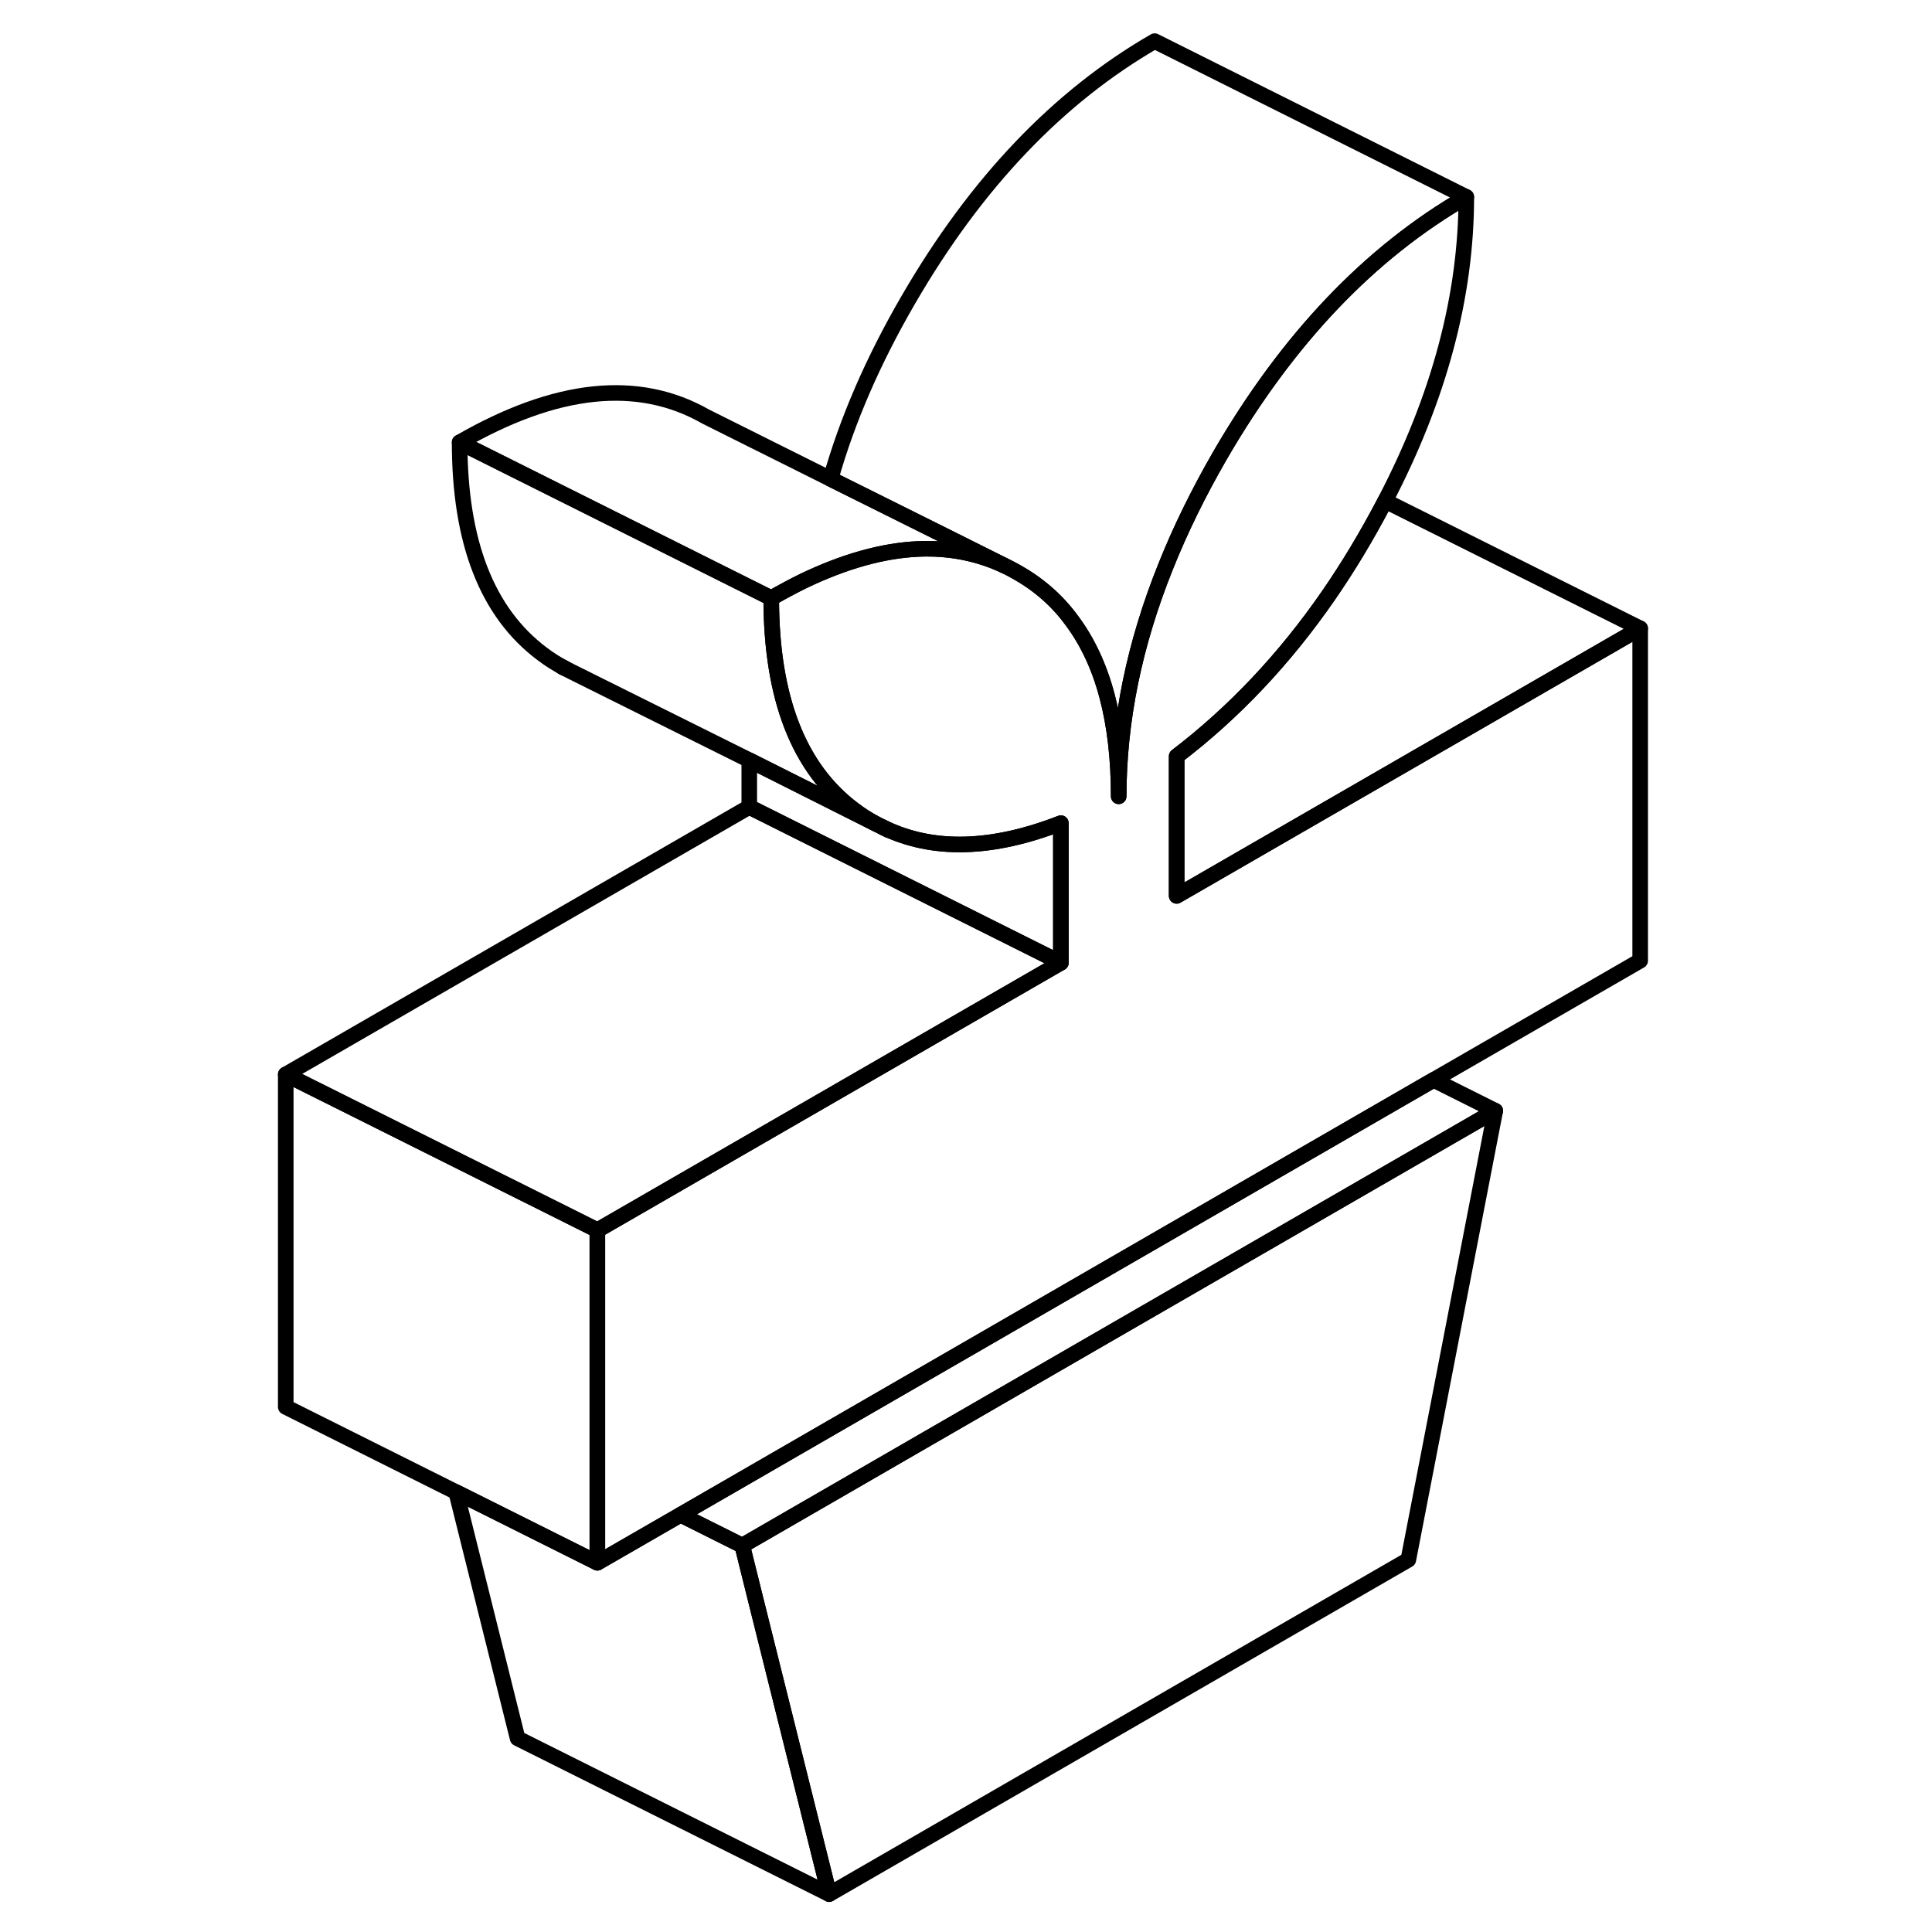 <svg width="24" height="24" viewBox="0 0 92 124" fill="none" xmlns="http://www.w3.org/2000/svg" stroke-width="1px" stroke-linecap="round" stroke-linejoin="round">
    <path d="M79.97 71.29L74.39 100.11L37.22 121.57L32.52 102.74L31.64 99.2L55.27 85.55L79.97 71.29Z" stroke="currentColor" stroke-linejoin="round"/>
    <path d="M37.22 121.57L17.22 111.57L13.28 95.77L22.34 100.3L27.68 97.22L31.64 99.2L32.52 102.74L37.22 121.57Z" stroke="currentColor" stroke-linejoin="round"/>
    <path d="M52.09 61.79L22.34 78.96L22.15 78.86L2.34 68.96L32.09 51.79L51.89 61.69L52.09 61.79Z" stroke="currentColor" stroke-linejoin="round"/>
    <path d="M52.09 52.83V61.79L51.89 61.69L32.09 51.79V48.79L40.21 52.87L40.69 53.11C43.87 54.66 47.67 54.55 52.09 52.83Z" stroke="currentColor" stroke-linejoin="round"/>
    <path d="M40.21 52.87L32.09 48.79L20.7 43.12L20.23 42.88C19.74 42.62 19.26 42.32 18.8 41.97C15.26 39.32 13.5 34.79 13.5 28.39L33.5 38.39C33.5 44.79 35.26 49.32 38.8 51.97C39.25 52.31 39.72 52.61 40.21 52.87Z" stroke="currentColor" stroke-linejoin="round"/>
    <path d="M89.27 40.33V61.66L76.01 69.31L56.2 80.75L27.68 97.22L22.34 100.3V78.96L52.09 61.79V52.83C47.67 54.55 43.87 54.66 40.69 53.11L40.21 52.87C39.72 52.61 39.25 52.31 38.8 51.97C35.26 49.32 33.5 44.79 33.5 38.39C34.2 37.99 34.89 37.62 35.56 37.29C35.72 37.22 35.87 37.15 36.03 37.07C38.66 35.87 41.1 35.25 43.36 35.22C45.19 35.2 46.91 35.57 48.5 36.32C48.77 36.45 49.04 36.59 49.3 36.74C50.69 37.53 51.87 38.56 52.8 39.84C54.81 42.53 55.8 46.28 55.8 51.11C55.8 46.28 56.8 41.37 58.81 36.37C59.75 34.01 60.92 31.63 62.31 29.22C66.65 21.74 71.92 16.21 78.11 12.64C78.11 18.98 76.38 25.48 72.9 32.15L72.81 32.33C71.71 34.42 70.54 36.37 69.27 38.21C66.45 42.29 63.2 45.73 59.52 48.54V57.5L89.27 40.33Z" stroke="currentColor" stroke-linejoin="round"/>
    <path d="M78.11 12.64C71.92 16.21 66.65 21.74 62.31 29.22C60.92 31.63 59.75 34.01 58.81 36.37C56.8 41.37 55.8 46.28 55.8 51.11C55.8 46.28 54.81 42.53 52.8 39.84C51.87 38.56 50.69 37.53 49.3 36.74C49.04 36.59 48.77 36.45 48.5 36.32L44.34 34.24L37.31 30.74C38.38 26.95 40.05 23.11 42.31 19.22C46.65 11.74 51.92 6.21 58.11 2.64L78.11 12.64Z" stroke="currentColor" stroke-linejoin="round"/>
    <path d="M48.5 36.32C46.91 35.57 45.19 35.2 43.36 35.22C41.1 35.25 38.66 35.87 36.03 37.07C35.87 37.15 35.72 37.22 35.56 37.29C34.89 37.62 34.2 37.99 33.5 38.39L13.5 28.39C19.69 24.82 24.96 24.26 29.3 26.74L37.31 30.74L44.34 34.24L48.5 36.32Z" stroke="currentColor" stroke-linejoin="round"/>
    <path d="M41.02 53.28L40.69 53.11" stroke="currentColor" stroke-linejoin="round"/>
    <path d="M20.23 42.88L20.1 42.82" stroke="currentColor" stroke-linejoin="round"/>
    <path d="M89.27 40.33L59.52 57.5V48.54C63.2 45.73 66.45 42.29 69.27 38.21C70.54 36.37 71.71 34.42 72.81 32.33L72.9 32.15L89.27 40.33Z" stroke="currentColor" stroke-linejoin="round"/>
    <path d="M22.34 78.96V100.3L13.28 95.77L2.34 90.3V68.96L22.15 78.86L22.34 78.96Z" stroke="currentColor" stroke-linejoin="round"/>
    <path d="M79.97 71.29L55.27 85.55L31.64 99.2L27.68 97.22L56.2 80.75L76.01 69.31L79.97 71.29Z" stroke="currentColor" stroke-linejoin="round"/>
</svg>